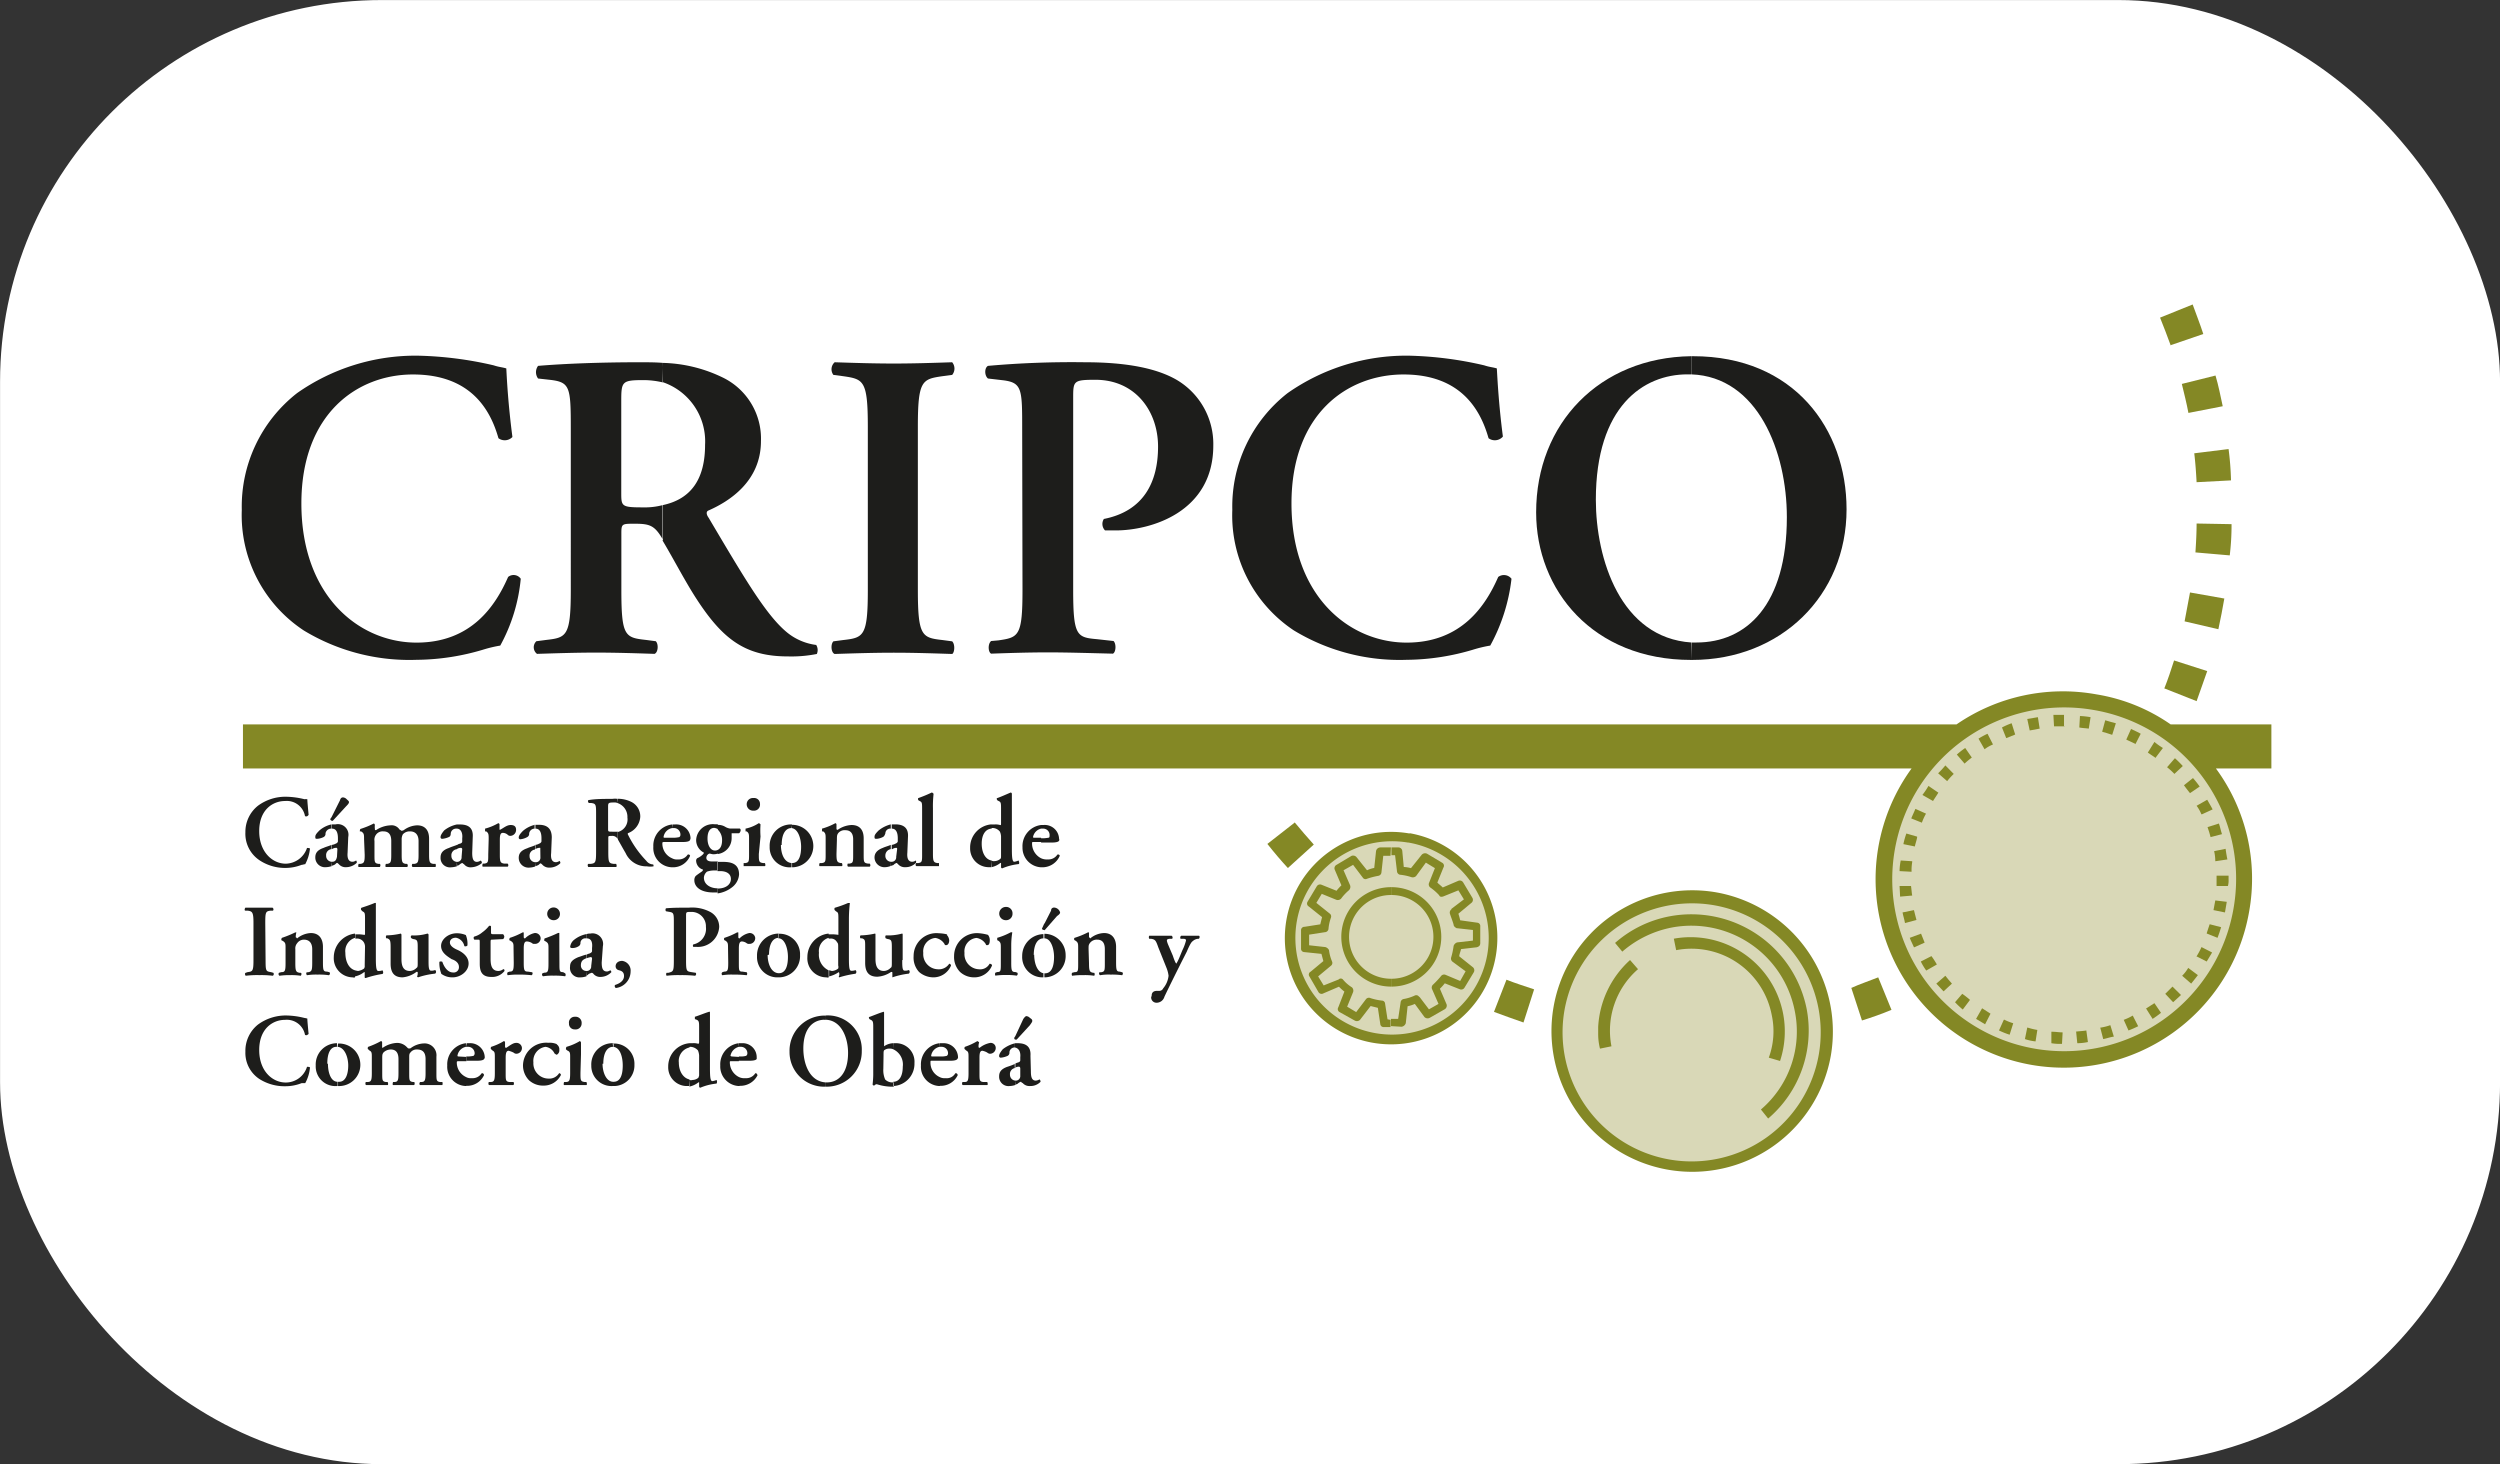 <svg xmlns="http://www.w3.org/2000/svg" viewBox="0 0 235.33 137.82"><rect x="0" y="0" width="235.33" height="137.82" fill="#333333" stroke="none"/><defs><style>.cls-1{fill:#fff;stroke:#fff;stroke-miterlimit:10;stroke-width:0.65px;}.cls-2{fill:#848825;}.cls-2,.cls-3,.cls-4{fill-rule:evenodd;}.cls-3{fill:#d9d8b7;}.cls-4{fill:#1d1d1b;}</style></defs><title>Recurso 4</title><g id="Capa_2" data-name="Capa 2"><g id="Capa_2-2" data-name="Capa 2"><rect class="cls-1" x="0.33" y="0.33" width="234.68" height="137.17" rx="35.61"/><path class="cls-2" d="M204.28,32.51l3.12-1.07c-.29-.91-.68-1.88-1-2.78l-3.07,1.24c.34.86.68,1.71,1,2.61"/><path class="cls-2" d="M206,38.87l3.23-.63c-.22-1-.39-1.92-.68-2.89l-3.17.79c.22.91.45,1.82.62,2.73"/><path class="cls-2" d="M206.77,45.39l3.24-.17a27.81,27.81,0,0,0-.23-2.95l-3.23.4c.11.91.17,1.81.22,2.72"/><path class="cls-2" d="M206.66,52l3.23.28a23.47,23.47,0,0,0,.17-2.94l-3.29-.06c0,.9-.05,1.81-.11,2.72"/><path class="cls-2" d="M205.64,58.49l3.18.74c.22-1,.39-1.93.56-2.89l-3.23-.57-.51,2.72"/><path class="cls-2" d="M203.71,64.79,206.77,66c.34-1,.68-1.87,1-2.83l-3.12-1c-.29.91-.57,1.76-.91,2.61"/><path class="cls-2" d="M174.27,93l1,3.06c.91-.28,1.87-.62,2.78-1l-1.25-3.06c-.85.34-1.7.62-2.55,1"/><path class="cls-2" d="M141.82,92.19l-1.19,3.06c.91.34,1.87.68,2.78,1l1-3.12c-.85-.29-1.76-.57-2.61-.91"/><path class="cls-2" d="M121.86,77.44l-2.56,2c.63.8,1.25,1.53,1.93,2.27l2.44-2.21c-.62-.68-1.19-1.36-1.81-2.1"/><path class="cls-2" d="M132.69,78.46A10,10,0,1,0,140.8,90a10,10,0,0,0-8.11-11.57"/><path class="cls-3" d="M132.52,79.31A9.1,9.1,0,1,0,140,89.86a9.11,9.11,0,0,0-7.43-10.55"/><path class="cls-2" d="M130.93,79.77h-1a.42.42,0,0,0-.4.34l-.17,1.59a3,3,0,0,0-.68.22l-1-1.25a.43.43,0,0,0-.45-.11l-1.42.85a.36.36,0,0,0-.17.45l.63,1.48a4.24,4.24,0,0,0-.46.51l-1.42-.57a.36.36,0,0,0-.45.17l-.85,1.42a.32.32,0,0,0,.11.46l1.25,1c-.06.23-.11.45-.17.68l-1.47.23a.32.32,0,0,0-.34.34v1.7a.31.31,0,0,0,.28.34l1.64.17.18.68-1.2,1a.3.3,0,0,0-.11.45l.85,1.47a.34.34,0,0,0,.46.12l1.47-.63a4.24,4.24,0,0,0,.51.46l-.57,1.47a.32.32,0,0,0,.12.46l1.41.79a.42.42,0,0,0,.51-.06l1-1.3.68.17.23,1.53a.31.31,0,0,0,.34.28h.62v-.68l-.28-.05-.23-1.48a.3.3,0,0,0-.28-.28,5.48,5.48,0,0,1-1.08-.23.35.35,0,0,0-.45.11l-.91,1.2-.85-.51.56-1.37a.43.43,0,0,0-.11-.45,3.48,3.48,0,0,1-.85-.74.27.27,0,0,0-.4,0l-1.41.56-.52-.85,1.2-1a.33.33,0,0,0,.11-.4,3.94,3.94,0,0,1-.29-1.08.58.58,0,0,0-.34-.28l-1.53-.17v-1l1.48-.23a.36.36,0,0,0,.34-.28,4.35,4.35,0,0,1,.23-1.08.33.33,0,0,0-.12-.4l-1.25-1,.51-.85,1.37.56a.43.43,0,0,0,.45-.11,4.62,4.62,0,0,1,.74-.79.45.45,0,0,0,.11-.46l-.62-1.42.9-.51.91,1.2a.3.3,0,0,0,.4.11,7.15,7.15,0,0,1,1.08-.28.36.36,0,0,0,.28-.34l.17-1.54h.68Zm8.17,7.09-1.65-.23a5.38,5.38,0,0,0-.17-.62l1.2-1a.37.37,0,0,0,.11-.51l-.85-1.42a.37.37,0,0,0-.46-.17l-1.47.63c-.17-.17-.34-.29-.51-.46l.57-1.41a.32.32,0,0,0-.12-.46l-1.42-.85a.43.43,0,0,0-.51.11l-1,1.25a3.21,3.21,0,0,0-.68-.11L132,80.11a.37.37,0,0,0-.34-.34h-.68v.73h.34L131.5,82a.36.36,0,0,0,.28.34,4.85,4.85,0,0,1,1.08.23.44.44,0,0,0,.45-.12l.91-1.25.85.52-.56,1.41a.37.37,0,0,0,.11.4,5,5,0,0,1,.85.74c.06.17.23.17.4.11l1.41-.57.52.85-1.2.91h.06a.39.39,0,0,0-.17.46c.11.34.23.62.34,1,0,.17.17.28.28.34l1.54.17v1l-1.48.17a.52.52,0,0,0-.34.34,6.94,6.94,0,0,1-.23,1.08.37.37,0,0,0,.12.39l1.24.91-.51.91-1.36-.57a.36.36,0,0,0-.45.12,8.92,8.92,0,0,1-.74.79.37.37,0,0,0-.11.4l.62,1.42-.9.51-.91-1.2v.06a.31.31,0,0,0-.4-.17,4.09,4.09,0,0,1-1.08.34.36.36,0,0,0-.28.34l-.23,1.53h-.68v.68l1,.06a.49.49,0,0,0,.4-.34l.17-1.59a3,3,0,0,0,.68-.22l.91,1.24a.42.42,0,0,0,.51.06L136,95a.4.4,0,0,0,.17-.46l-.63-1.47a4.24,4.24,0,0,0,.46-.51l1.41.56a.36.36,0,0,0,.46-.17l.85-1.41a.38.38,0,0,0-.11-.52l-1.25-1c0-.17.11-.4.17-.68l1.47-.17c.23-.06.34-.17.34-.4V87.2A.31.31,0,0,0,139.1,86.86Z"/><path class="cls-2" d="M130.93,92.13a3.94,3.94,0,0,1,0-7.88H131v-.74h-.06a4.68,4.68,0,0,0,0,9.36H131v-.74Zm.06-7.88a3.94,3.94,0,0,1,0,7.88v.74a4.68,4.68,0,0,0,0-9.36Z"/><path class="cls-2" d="M161.56,84a13.25,13.25,0,1,0,10.78,15.37A13.32,13.32,0,0,0,161.56,84"/><path class="cls-3" d="M161.34,85.21a12.19,12.19,0,0,0-14.07,9.87,12.15,12.15,0,1,0,14.07-9.87"/><path class="cls-2" d="M166.5,99.56a7.21,7.21,0,0,0,.28-4,7.69,7.69,0,0,0-9-6.12l-.22-1.08a8.87,8.87,0,0,1,10,11.51Zm-12.31-8.33a7.67,7.67,0,0,0-2.5,7.26l-1.08.22a5.6,5.6,0,0,1-.17-1.3v-.74a9.15,9.15,0,0,1,3-6.3Z"/><path class="cls-2" d="M152.71,89.58a10,10,0,0,1,4.66-2.27,9.92,9.92,0,0,1,11.57,7.83,9.66,9.66,0,0,1-3.18,9.3l.68.85A10.88,10.88,0,0,0,170.07,95a11.07,11.07,0,0,0-12.93-8.74,10.82,10.82,0,0,0-5.11,2.5Z"/><path class="cls-4" d="M29,76.76a.22.22,0,0,1-.29.06,1.74,1.74,0,0,0-1.87-1.42c-1.19,0-2.44.85-2.44,2.83s1.25,3.07,2.5,3.07a2.16,2.16,0,0,0,2-1.48c.06,0,.23,0,.28.06a4,4,0,0,1-.45,1.47c-.12,0-.23.06-.34.06a4.15,4.15,0,0,1-1.53.29A4.33,4.33,0,0,1,24.46,81a3,3,0,0,1-1.36-2.66,3.13,3.13,0,0,1,1.19-2.5A4.35,4.35,0,0,1,27,75a7.46,7.46,0,0,1,1.65.23,2.5,2.5,0,0,1,.28,0c0,.23.06.8.12,1.48"/><path class="cls-4" d="M31.21,77.61V78h-.06a.54.54,0,0,0-.51.45.34.34,0,0,1-.17.34,1.58,1.58,0,0,1-.62.17c-.12,0-.17,0-.17-.17s.05-.28.39-.62a2.6,2.6,0,0,1,1.14-.57m0-.68v.34c-.06-.06-.12-.06-.12-.17Zm0,4.2a.55.55,0,0,1-.51-.57.56.56,0,0,1,.51-.62v-.4c-.23.11-.51.17-.74.28-.68.23-.79.57-.79.91a.91.91,0,0,0,1,.91,1.86,1.86,0,0,0,.57-.11Zm0-3.86v-.34L32,75.34c.06-.22.17-.28.29-.28a.52.52,0,0,1,.34.17c.11.11.22.17.22.28s-.11.23-.28.4l-1.25,1.36Zm.51,3.4c-.06.23-.12.46-.46.46h-.05v.4c.11-.06.17-.06.28-.12s.17-.17.23-.17.11.06.17.11a.82.82,0,0,0,.68.29,1.46,1.46,0,0,0,1-.4c.06-.11-.05-.23-.05-.23s-.17.12-.34.12c-.34,0-.51-.28-.46-.85l.06-1.48a1,1,0,0,0-1.19-1.19h-.34V78c.45,0,.56.45.56.91v.28c0,.06-.05.17-.22.23a1,1,0,0,1-.34.11v.4a.72.72,0,0,1,.45-.12.21.21,0,0,1,.06.12Z"/><path class="cls-4" d="M34.27,79c0-.45,0-.57-.28-.74l-.12,0s0-.17.06-.23a7.78,7.78,0,0,0,1.25-.51c.06,0,.06.06.11.11a1.44,1.44,0,0,0,0,.4c0,.11,0,.11.11.11a2.65,2.65,0,0,1,1.36-.45.88.88,0,0,1,.85.4.62.62,0,0,1,.17.11.42.42,0,0,0,.23-.06,2.25,2.25,0,0,1,1.25-.45c.79,0,1.13.51,1.13,1.25v1.53c0,.68.06.79.4.85H41a.44.44,0,0,1,0,.29H38.87c-.12,0-.12-.18-.06-.29H39c.34-.06.4-.17.4-.85v-1.3c0-.51-.23-.91-.8-.91a.85.85,0,0,0-.68.28,1,1,0,0,0-.11.51v1.42c0,.68.05.79.39.85h.12c.11.11.06.29,0,.29h-2c-.05,0-.05-.18,0-.29h.12c.34-.06.39-.17.39-.85v-1.3c0-.51-.17-.91-.73-.91a.77.77,0,0,0-.68.28.8.8,0,0,0-.17.63v1.3c0,.68,0,.79.39.85h.12c.11.11,0,.29,0,.29h-2c-.05,0-.05-.18,0-.29h.17c.34-.06.4-.17.4-.85Z"/><path class="cls-4" d="M43,77.61V78h-.06a.5.5,0,0,0-.51.45c0,.17-.05.29-.17.34a2,2,0,0,1-.62.17.15.15,0,0,1-.17-.17c0-.11.06-.28.34-.62A2.87,2.87,0,0,1,43,77.61m0,3.52a.55.55,0,0,1-.51-.57.57.57,0,0,1,.51-.62v-.4c-.28.11-.51.17-.74.28-.68.23-.79.57-.79.91a.88.88,0,0,0,1,.91,1.86,1.86,0,0,0,.57-.11Zm.45-.46a.42.42,0,0,1-.45.46v.4c.06-.06.17-.06.23-.12s.22-.17.28-.17.06.06.17.11a.76.76,0,0,0,.68.29,1.63,1.63,0,0,0,1-.4c0-.11-.06-.23-.12-.23a.69.69,0,0,1-.34.12c-.34,0-.45-.28-.45-.85l.05-1.48c.06-.85-.39-1.19-1.19-1.19H43V78c.4,0,.57.45.51.91v.28c0,.06,0,.17-.23.23s-.17.11-.28.11v.4a.67.67,0,0,1,.4-.12.13.13,0,0,1,.11.12Z"/><path class="cls-4" d="M46,79c0-.45,0-.57-.23-.74l-.11,0V78a5,5,0,0,0,1.24-.51.13.13,0,0,1,.12.11V78c0,.11,0,.11.05.11.34-.17.63-.45,1-.45s.51.17.51.45a.56.56,0,0,1-.51.57c-.12,0-.17,0-.29-.11a.7.7,0,0,0-.45-.17c-.23,0-.28.23-.28.68v1.36c0,.68.05.79.39.85h.34c.12.11.06.29,0,.29H45.45c-.06,0-.06-.18,0-.29h.17c.34-.06.34-.17.34-.85Z"/><path class="cls-4" d="M50.32,77.61V78h0a.53.53,0,0,0-.51.45.34.34,0,0,1-.17.34A1.64,1.64,0,0,1,49,79a.15.15,0,0,1-.17-.17c0-.11.06-.28.4-.62a2.61,2.61,0,0,1,1.13-.57m0,3.52a.55.55,0,0,1-.51-.57.57.57,0,0,1,.51-.62v-.4c-.22.11-.51.17-.73.28-.68.23-.8.57-.8.91a.92.92,0,0,0,1,.91,1.86,1.86,0,0,0,.56-.11Zm.51-.46a.42.42,0,0,1-.45.46h-.06v.4c.12-.06.17-.06.29-.12s.17-.17.22-.17.12.06.17.11a.85.85,0,0,0,.69.29,1.46,1.46,0,0,0,1-.4c.06-.11-.06-.23-.06-.23s-.17.12-.34.12c-.34,0-.51-.28-.45-.85l.06-1.48c0-.85-.46-1.19-1.2-1.19h-.34V78c.46,0,.57.45.57.91v.28c0,.06-.06.17-.23.23a.85.85,0,0,1-.34.11v.4a.74.74,0,0,1,.46-.12s0,.06,0,.12Z"/><path class="cls-4" d="M57.24,76c0-.4,0-.46.52-.46a.76.76,0,0,1,.39.06v-.4a1.77,1.77,0,0,0-.51,0c-.79,0-1.59,0-2.21.11-.11,0-.11.17,0,.28h.23c.45.06.45.17.45,1.08v3.52c0,1-.06,1.07-.51,1.13h-.23c-.11.11,0,.29,0,.29H58c.06,0,.06-.18,0-.29h-.22c-.46-.06-.52-.11-.52-1.13V78.92c0-.23,0-.23.29-.23a.57.57,0,0,1,.62.34v-.74H57.7c-.46,0-.46,0-.46-.28Zm.91-.4a1.37,1.37,0,0,1,.91,1.36,1.22,1.22,0,0,1-.91,1.36V79c.23.4.51.91.74,1.3a2.13,2.13,0,0,0,2,1.25,1.86,1.86,0,0,0,.63,0c0-.06,0-.18-.06-.18a.82.82,0,0,1-.62-.34,9.72,9.72,0,0,1-1.71-2.43c-.05-.06-.05-.18,0-.18a1.76,1.76,0,0,0,1.14-1.53,1.52,1.52,0,0,0-.85-1.41,2.85,2.85,0,0,0-1.31-.29Z"/><path class="cls-4" d="M62.58,78.86c-.12,0-.12-.06-.12-.06a1,1,0,0,1,.8-.85v-.34a2,2,0,0,0-1.76,2.1,1.81,1.81,0,0,0,1.76,1.93v-.85a1.5,1.5,0,0,1-.91-1.42c0-.11.06-.11.23-.11h.68v-.4Zm.68,2.78v-.85a.94.94,0,0,0,.56.11,1,1,0,0,0,.91-.45.16.16,0,0,1,.23.11,1.73,1.73,0,0,1-1.65,1.08Zm0-3.69h.11a.61.61,0,0,1,.68.63.26.26,0,0,1-.11.22,3,3,0,0,1-.46.06h-.22v.4h1c.4,0,.63-.06.68-.17S65,79,65,78.86a1.35,1.35,0,0,0-1.48-1.25h-.22Z"/><path class="cls-4" d="M67.57,83.62c-.74,0-1.31-.39-1.31-1a.79.79,0,0,1,.29-.57,2,2,0,0,1,.68-.11h.34v-.85H67c-.4,0-.51-.17-.51-.34a.43.43,0,0,1,.28-.4c.12,0,.23.06.34.06a1.22,1.22,0,0,0,.46-.06V80a.51.51,0,0,1-.29.06c-.34,0-.68-.4-.68-1.13s.29-1,.63-1a1,1,0,0,1,.34.11v-.45h-.29a1.57,1.57,0,0,0-1.75,1.48,1.32,1.32,0,0,0,.73,1.19v0c0,.17-.45.46-.62.52a.3.3,0,0,0-.11.28.9.9,0,0,0,.62.79c.06,0,0,.12-.06.17s-.51.34-.62.46a.61.61,0,0,0-.11.39c0,.51.45,1.14,1.81,1.14h.4Zm0-3.23V80c.23-.11.4-.39.4-.9a1.32,1.32,0,0,0-.4-1v-.45a1.24,1.24,0,0,1,.68.17,1.22,1.22,0,0,0,.45.17h.91c.06,0,.11.06.11.17s-.11.28-.17.28h-.68v.46A1.5,1.5,0,0,1,67.57,80.39ZM67.8,82c.56,0,1,.23,1,.74s-.46.9-1.25.9v.46A2.87,2.87,0,0,0,69,83.45a1.66,1.66,0,0,0,.57-1.13c0-1.08-.85-1.19-1.53-1.19h-.51V82Z"/><path class="cls-4" d="M70.29,75.68a.58.58,0,0,1,.63-.56.55.55,0,0,1,.62.56.57.57,0,0,1-.62.63.6.6,0,0,1-.63-.63m1.14,4.71c0,.68,0,.79.39.85H72c.06.11.06.29,0,.29h-2s0-.18,0-.29h.18c.33-.06.33-.17.33-.85V79c0-.45,0-.57-.22-.74l-.11,0V78a3.58,3.58,0,0,0,1.24-.51c.06,0,.12.06.17.11a7.9,7.9,0,0,0,0,1.14Z"/><path class="cls-4" d="M73.58,79.54c0-1.08.4-1.59.91-1.59h.06v-.34a2,2,0,0,0-2.1,2.1,1.87,1.87,0,0,0,2,1.93h.06v-.4c-.68-.06-1-.85-1-1.7m1-1.59c.62.06.9,1,.9,1.76s-.17,1.53-.85,1.53h0v.4a2,2,0,1,0,0-4Z"/><path class="cls-4" d="M78.74,80.39c0,.68.06.79.4.85h.11c.06.11.06.29,0,.29H77.16c-.06,0-.06-.18,0-.29h.22c.34-.06.34-.17.34-.85V79c0-.45,0-.57-.23-.74l-.11,0V78a6,6,0,0,0,1.25-.51.12.12,0,0,1,.11.11V78c0,.11.06.11.12.11a2.44,2.44,0,0,1,1.3-.45c.8,0,1.14.51,1.14,1.25v1.53c0,.68,0,.79.39.85h.17c.12.11.06.29,0,.29h-2c-.11,0-.11-.18-.06-.29h.18c.33-.06.33-.17.33-.85V79c0-.45-.17-.85-.73-.85a.77.77,0,0,0-.68.28c-.12.17-.12.29-.12.63Z"/><path class="cls-4" d="M83.85,77.61V78a.46.46,0,0,0-.51.45c-.06.17-.12.29-.23.34a1.59,1.59,0,0,1-.57.17c-.17,0-.22,0-.22-.17s.05-.28.39-.62a3,3,0,0,1,1.14-.57m0,3.52a.55.55,0,0,1-.51-.57.61.61,0,0,1,.51-.62v-.4c-.23.11-.51.17-.74.28-.62.23-.79.57-.79.91a.93.93,0,0,0,1,.91,1.48,1.48,0,0,0,.51-.11Zm.51-.46a.42.42,0,0,1-.45.46h-.06v.4c.11-.06.23-.06.28-.12a.56.56,0,0,1,.29-.17,1,1,0,0,0,.11.11.82.82,0,0,0,.68.29,1.35,1.35,0,0,0,1-.4c.06-.11,0-.23,0-.23s-.17.12-.34.12c-.34,0-.51-.28-.46-.85l.06-1.48c.06-.85-.4-1.19-1.19-1.19h-.34V78c.45,0,.57.45.57.91v.28c0,.06-.06.17-.23.23a.9.9,0,0,1-.34.11v.4h.06a.66.66,0,0,1,.39-.12c.06,0,.06.06.06.12Z"/><path class="cls-4" d="M86.8,76.25c0-.68,0-.74-.23-.85l-.11-.06c-.06-.06-.06-.22,0-.22a13.24,13.24,0,0,0,1.25-.52c.05,0,.11.06.17.12a10.32,10.32,0,0,0-.06,1.36v4.31c0,.68.06.79.4.85h.17c0,.11,0,.29,0,.29h-2.1c-.12,0-.12-.18-.06-.29h.23c.34-.06.34-.17.34-.85Z"/><path class="cls-4" d="M93.32,81c-.56-.11-.91-.73-.91-1.58s.35-1.37.91-1.42v-.4a2.18,2.18,0,0,0-2,2.21,1.76,1.76,0,0,0,1.82,1.82h.22Zm.91-.45c0,.17,0,.23-.06.29a.87.87,0,0,1-.56.22.42.42,0,0,1-.29-.06v.63a2,2,0,0,0,.85-.4h.06v.4a.12.12,0,0,0,.11.11,5.58,5.58,0,0,1,1.53-.4c.12,0,.06-.28,0-.34a1.38,1.38,0,0,1-.39.12c-.17,0-.23-.28-.23-1.19V74.72a.13.13,0,0,0-.11-.12c-.4.17-.91.4-1.25.52-.11,0-.06.16,0,.22l.11.06c.23.11.23.17.23.85V77.5c0,.11,0,.17-.06.17a1.47,1.47,0,0,0-.56-.06h-.29V78c.06-.06.06-.06.11-.06a.89.89,0,0,1,.69.34,1.2,1.2,0,0,1,.11.46Z"/><path class="cls-4" d="M97.35,78.86c-.11,0-.11-.06-.11-.06A1,1,0,0,1,98,78v-.34a2,2,0,0,0-1.75,2.1A1.84,1.84,0,0,0,98,81.64v-.85a1.55,1.55,0,0,1-.85-1.42c0-.11,0-.11.23-.11H98v-.4ZM98,81.64v-.85a1.28,1.28,0,0,0,.63.11,1,1,0,0,0,.9-.45.16.16,0,0,1,.23.11,1.78,1.78,0,0,1-1.64,1.08ZM98,78h.17a.6.6,0,0,1,.63.63c0,.11,0,.17-.06.22a4.16,4.16,0,0,1-.51.06H98v.4h1c.4,0,.63-.06.69-.17s0-.12,0-.23a1.35,1.35,0,0,0-1.47-1.25H98Z"/><path class="cls-4" d="M25,90.43c0,1,.05,1,.51,1.08l.22.06a.19.19,0,0,1-.05.28,8.72,8.72,0,0,0-1.25-.06,9,9,0,0,0-1.3.06c-.06-.06-.12-.23,0-.28l.17-.06c.45-.06.56-.06.56-1.08V86.86c0-1-.11-1.08-.56-1.14H23.1c-.12,0-.06-.22,0-.28h2.55a.19.19,0,0,1,.05.28h-.22c-.46.06-.51.12-.51,1.14Z"/><path class="cls-4" d="M27.8,90.66c0,.74.06.85.4.91h.11c.12.05.06.22,0,.28a5.82,5.82,0,0,0-1-.06,6.54,6.54,0,0,0-1,.06.19.19,0,0,1-.05-.28l.22-.06c.34,0,.4-.11.4-.85V89.24c0-.4,0-.51-.28-.68l-.12-.06s0-.17.06-.22a10.18,10.18,0,0,0,1.25-.51c.05,0,.05,0,.11,0a1.54,1.54,0,0,0-.06.46s.06,0,.12.11a2.19,2.19,0,0,1,1.3-.51c.8,0,1.14.57,1.14,1.3v1.48c0,.74.05.85.39.85l.23.06a.19.19,0,0,1-.06.28,6.4,6.4,0,0,0-1.07-.06,5.54,5.54,0,0,0-1,.06c-.05-.06-.11-.23,0-.28H29c.34-.06.39-.17.39-.91V89.35c0-.51-.22-.9-.79-.9a.78.78,0,0,0-.63.34.75.75,0,0,0-.17.56Z"/><path class="cls-4" d="M33.42,91.34c-.57-.17-.91-.8-.91-1.65a1.3,1.3,0,0,1,.91-1.41v-.4a2.26,2.26,0,0,0-2,2.21A1.8,1.8,0,0,0,33.19,92a.39.39,0,0,0,.23,0Zm.91-.46a.42.42,0,0,1-.06.29,1.26,1.26,0,0,1-.57.23,2.57,2.57,0,0,1-.28-.06v.57a2,2,0,0,0,.85-.4h.06V92c0,.06.05.06.11.06A9.52,9.52,0,0,1,36,91.68c.12-.06.06-.28,0-.34a1,1,0,0,1-.39.06c-.17,0-.23-.29-.23-1.14V85a.22.22,0,0,0-.11,0c-.4.17-.91.34-1.25.45a.17.17,0,0,0,0,.23l.11.11c.23.12.23.17.23.8v1.3c0,.06,0,.11-.06.11s-.28-.05-.57-.05h-.28v.4h.11a.74.74,0,0,1,.68.34.81.81,0,0,1,.12.45Z"/><path class="cls-4" d="M40.34,90.37c0,.57,0,1,.23,1a.89.89,0,0,0,.39-.06.21.21,0,0,1,0,.34,7.27,7.27,0,0,0-1.58.34c-.06,0-.06,0-.12-.06a.89.89,0,0,0,.06-.39c0-.06-.06-.06-.11-.06A2.57,2.57,0,0,1,37.9,92c-.85,0-1.13-.51-1.13-1.3V89.18c0-.68-.06-.73-.29-.85h-.11a.24.24,0,0,1,0-.28,6.62,6.62,0,0,0,1.36-.17.17.17,0,0,1,.06.11v2.27c0,.57.11,1.14.79,1.14a.93.93,0,0,0,.63-.29c.11-.06.11-.17.11-.51V89.13c0-.63-.06-.68-.45-.74l-.12-.06a.16.16,0,0,1,0-.28,4.38,4.38,0,0,0,1.48-.17.12.12,0,0,1,.11.11v2.38Z"/><path class="cls-4" d="M41.53,91.62a2.73,2.73,0,0,1-.17-1.08.28.28,0,0,1,.28,0c.17.51.52,1,1,1a.49.49,0,0,0,.56-.52c0-.39-.34-.62-.68-.73-.45-.29-1-.63-1-1.25s.68-1.19,1.48-1.19a2.16,2.16,0,0,1,.85.17A2.14,2.14,0,0,1,44,89a.25.25,0,0,1-.29.06,1,1,0,0,0-.79-.79c-.34,0-.57.17-.57.45s.29.51.68.68,1.08.57,1.08,1.3S43.35,92,42.61,92a1.72,1.72,0,0,1-1.08-.34"/><path class="cls-4" d="M46.35,88.45c-.17,0-.17,0-.17.34v1.47c0,.62.12,1.14.74,1.14a.77.77,0,0,0,.45-.17c.06,0,.12,0,.12.17a1.47,1.47,0,0,1-1.25.56c-.91,0-1.08-.56-1.08-1.25V88.79c0-.34,0-.34-.17-.34h-.34c-.06-.06-.11-.23,0-.29a1.89,1.89,0,0,0,.74-.39A3.06,3.06,0,0,0,46,87.2a.13.13,0,0,1,.22,0v.57c0,.11,0,.17.23.17h.91s.11.12.11.23a.34.34,0,0,1-.11.23Z"/><path class="cls-4" d="M48.34,89.24c0-.4,0-.51-.28-.68l-.12-.06s0-.17.06-.22a6.64,6.64,0,0,0,1.19-.51c.06,0,.11,0,.11,0v.46a.13.13,0,0,0,.12.11,1.81,1.81,0,0,1,.9-.51.52.52,0,0,1,.57.45.53.53,0,0,1-.57.57c-.11,0-.17,0-.22-.06a1,1,0,0,0-.51-.17c-.23,0-.29.23-.29.68v1.31c0,.74.06.85.4.85l.4.06a.2.2,0,0,1-.06.28,10.48,10.48,0,0,0-1.25-.06,6.54,6.54,0,0,0-1,.06.24.24,0,0,1,0-.28l.17-.06c.34,0,.4-.11.4-.85Z"/><path class="cls-4" d="M52.65,89V87.82s-.06,0-.11,0a11.79,11.79,0,0,1-1.25.51c-.06,0-.06.17-.06.22l.12.06c.28.17.28.28.28.68v1.42c0,.74-.06.85-.4.85l-.17.06a.19.19,0,0,0,.06.28,5.49,5.49,0,0,1,1-.06,6.52,6.52,0,0,1,1.08.06.24.24,0,0,0,0-.28L53,91.51c-.34,0-.34-.11-.34-.85Zm-.51-2.38a.58.58,0,0,0,.57-.62.6.6,0,1,0-.57.62Z"/><path class="cls-4" d="M55.2,87.93v.4h-.05a.45.45,0,0,0-.51.4.35.35,0,0,1-.17.34,1.07,1.07,0,0,1-.63.17c-.11,0-.17-.06-.17-.11A1,1,0,0,1,54,88.5a2.7,2.7,0,0,1,1.19-.57m0,3.47a.51.51,0,0,1-.51-.52c0-.45.23-.56.51-.68v-.34c-.28.06-.51.17-.73.23-.69.28-.8.57-.8.91a.89.89,0,0,0,1,1,1.59,1.59,0,0,0,.56-.11Zm.46-.46a.42.42,0,0,1-.46.46v.45a.76.76,0,0,0,.23-.17,2.24,2.24,0,0,1,.28-.11.25.25,0,0,1,.17.11.82.82,0,0,0,.68.28,1.41,1.41,0,0,0,1-.45c0-.06-.06-.17-.11-.17a.78.78,0,0,1-.29.11c-.4,0-.51-.28-.51-.85l.11-1.53a1,1,0,0,0-1.19-1.19.83.83,0,0,0-.34.05v.4c.46,0,.57.4.51.91v.23c0,.11,0,.17-.22.28a1.22,1.22,0,0,0-.29.11v.34a2.88,2.88,0,0,1,.4-.11c.06,0,.11.06.11.17Z"/><path class="cls-4" d="M58,93c-.11,0-.17-.17-.11-.28.34-.11.85-.34.85-.85s-.45-.51-.57-.57a.37.37,0,0,1-.22-.34c0-.28.22-.51.62-.51a.92.92,0,0,1,.79,1A1.58,1.58,0,0,1,58,93"/><path class="cls-4" d="M63.43,86.91c0-.9,0-1-.4-1.07l-.34-.06a.24.24,0,0,1,0-.28c.68-.06,1.25-.06,2.16-.06a3.64,3.64,0,0,1,2,.4,1.59,1.59,0,0,1,.85,1.41,2,2,0,0,1-2.15,1.88h-.29a.2.2,0,0,1,0-.23,1.5,1.5,0,0,0,1.19-1.65,1.35,1.35,0,0,0-1.36-1.41c-.51,0-.51,0-.51.39v4.2c0,1,.06,1,.51,1.08l.4.06a.19.19,0,0,1-.06.28A12,12,0,0,0,64,91.79a8.65,8.65,0,0,0-1.25.06.24.24,0,0,1,0-.28h.17c.45-.12.51-.12.51-1.14Z"/><path class="cls-4" d="M68.53,89.24c0-.4,0-.51-.22-.68l-.12-.06a.18.18,0,0,1,0-.22,6.64,6.64,0,0,0,1.19-.51c.06,0,.12,0,.12,0v.46a.12.12,0,0,0,.11.11,1.79,1.79,0,0,1,.91-.51.52.52,0,0,1,.57.45.54.54,0,0,1-.57.57.33.33,0,0,1-.23-.06.83.83,0,0,0-.45-.17c-.23,0-.29.23-.29.68v1.31c0,.74,0,.85.34.85l.4.06a.24.24,0,0,1,0,.28,11.25,11.25,0,0,0-1.3-.06,5.54,5.54,0,0,0-1,.06.19.19,0,0,1,0-.28l.17-.06c.34,0,.39-.11.39-.85Z"/><path class="cls-4" d="M72.39,89.86c0-1.07.4-1.58.91-1.58h0v-.4A2.05,2.05,0,0,0,71.26,90a1.91,1.91,0,0,0,2,2h0v-.39c-.68-.06-1-.91-1-1.71m1-1.58c.63,0,.91,1,.91,1.75s-.17,1.54-.85,1.54h-.06V92a2,2,0,0,0,2.05-2.1,1.92,1.92,0,0,0-2.05-2Z"/><path class="cls-4" d="M78,91.34a1.63,1.63,0,0,1-.91-1.65A1.3,1.3,0,0,1,78,88.28v-.4a2.22,2.22,0,0,0-2,2.21A1.79,1.79,0,0,0,77.78,92a.39.39,0,0,0,.23,0Zm.9-.46a.49.49,0,0,1,0,.29,1.05,1.05,0,0,1-.57.23c-.11,0-.17-.06-.28-.06v.57a2.61,2.61,0,0,0,.9-.4c.06.06.06.11.06.28l-.06.17C79,92,79,92,79,92a9.52,9.52,0,0,1,1.53-.34.22.22,0,0,0,0-.34,1,1,0,0,1-.4.06c-.17,0-.22-.29-.22-1.14V86.4A13.57,13.57,0,0,1,80,85s-.11,0-.17,0a10.43,10.43,0,0,1-1.25.45.2.2,0,0,0,0,.23l.12.11c.22.12.22.17.22.8v1.3c0,.06,0,.11,0,.11s-.29-.05-.57-.05H78v.4h.17a.64.64,0,0,1,.62.34c.11.11.11.22.11.45Z"/><path class="cls-4" d="M84.93,90.37c0,.57,0,1,.22,1a.81.81,0,0,0,.4-.06.22.22,0,0,1,0,.34A7.49,7.49,0,0,0,84,92s0,0,0-.06v-.39c0-.06-.06-.06-.12-.06a2.54,2.54,0,0,1-1.3.45c-.85,0-1.14-.51-1.14-1.3V89.18c0-.68,0-.73-.28-.85H81a.24.24,0,0,1,0-.28,6.72,6.72,0,0,0,1.36-.17c.05,0,.05.05.05.11v2.27c0,.57.12,1.14.8,1.14a.92.92,0,0,0,.62-.29c.12-.06.12-.17.12-.51V89.13c0-.63-.06-.68-.4-.74l-.17-.06a.24.24,0,0,1,0-.28,5,5,0,0,0,1.53-.17c.06,0,.06.05.06.11v2.38Z"/><path class="cls-4" d="M89.12,88a.83.83,0,0,1,.23.51c0,.34-.17.46-.28.46s-.12,0-.17-.12a1.23,1.23,0,0,0-.85-.56,1.26,1.26,0,0,0-1.14,1.41,1.42,1.42,0,0,0,1.36,1.54,1.16,1.16,0,0,0,1.08-.52.18.18,0,0,1,.17.17A1.79,1.79,0,0,1,87.82,92a2.07,2.07,0,0,1-1.31-.51A2,2,0,0,1,86,90a2.15,2.15,0,0,1,2.38-2.15,3.58,3.58,0,0,1,.79.11"/><path class="cls-4" d="M93,88a.77.77,0,0,1,.17.51c0,.34-.11.46-.23.46s-.11,0-.16-.12a1.24,1.24,0,0,0-.86-.56,1.26,1.26,0,0,0-1.13,1.41,1.42,1.42,0,0,0,1.36,1.54,1,1,0,0,0,1-.52c.12,0,.23.06.23.17A1.79,1.79,0,0,1,91.68,92a1.94,1.94,0,0,1-1.31-.51A2,2,0,0,1,89.81,90a2.15,2.15,0,0,1,2.38-2.15A4.14,4.14,0,0,1,93,88"/><path class="cls-4" d="M94.06,86a.63.63,0,0,1,.62-.63.6.6,0,0,1,.63.63.6.6,0,0,1-.63.62.62.62,0,0,1-.62-.62m1.13,4.65c0,.74.06.85.4.85l.17.06a.19.19,0,0,1-.06.28,5.82,5.82,0,0,0-1-.06,6.17,6.17,0,0,0-1,.06.28.28,0,0,1,0-.28l.17-.06c.34,0,.34-.11.34-.85V89.24c0-.4,0-.51-.22-.68l-.12-.06v-.22a6.18,6.18,0,0,0,1.25-.51.23.23,0,0,1,.17,0A7.58,7.58,0,0,0,95.19,89Z"/><path class="cls-4" d="M98.31,86.91v.63h0c-.12,0-.17,0-.23-.12Zm-1,3c0-1.07.4-1.58.91-1.58h0v-.4A2.05,2.05,0,0,0,96.22,90a1.91,1.91,0,0,0,2,2h0v-.39C97.63,91.51,97.35,90.66,97.35,89.86Zm1-2.32v-.63l.63-1.24c0-.23.17-.29.28-.29a.62.62,0,0,1,.57.46c0,.11-.11.22-.29.34Zm0,.74c.63,0,.91,1,.91,1.75s-.17,1.54-.85,1.54h-.06V92a2,2,0,0,0,2-2.1,2,2,0,0,0-2-2Z"/><path class="cls-4" d="M102.51,90.66c0,.74.06.85.4.91H103a.24.24,0,0,1,0,.28,5.82,5.82,0,0,0-1-.06,7.28,7.28,0,0,0-1.08.06.28.28,0,0,1,0-.28l.23-.06c.34,0,.34-.11.34-.85V89.24c0-.4,0-.51-.23-.68l-.11-.06a.16.16,0,0,1,0-.22,7.37,7.37,0,0,0,1.25-.51s.11,0,.11,0v.46s.06,0,.11.11a2.12,2.12,0,0,1,1.31-.51c.79,0,1.13.57,1.13,1.3v1.48c0,.74.06.85.34.85l.23.06c.12.05.06.22,0,.28a6.83,6.83,0,0,0-1.08-.06,4.85,4.85,0,0,0-1,.06.2.2,0,0,1-.06-.28h.17c.34-.06.34-.17.34-.91V89.35c0-.51-.17-.9-.73-.9a.81.81,0,0,0-.69.34c-.11.17-.11.22-.11.56Z"/><path class="cls-4" d="M108.41,93.72c0-.34.23-.45.51-.45h.17a.39.39,0,0,0,.4-.23,2.21,2.21,0,0,0,.51-1.19,3,3,0,0,0-.17-.68l-.8-2c-.22-.63-.28-.74-.68-.8l-.17,0a.3.3,0,0,1,0-.29h2.1a.2.2,0,0,1,.06.29l-.28,0c-.23.06-.29.06-.12.51l.46,1.08c.17.51.28.74.34.74a4.76,4.76,0,0,0,.28-.57l.28-.68a4.63,4.63,0,0,0,.34-.91c0-.11,0-.11-.17-.17l-.34,0a.22.22,0,0,1,.06-.29h1.65c.11,0,.11.23,0,.29a.79.79,0,0,0-.56.22c-.12.06-.29.34-.57,1l-.51,1c-.34.68-1.19,2.38-1.59,3.23a.77.77,0,0,1-.74.57.5.5,0,0,1-.51-.51"/><path class="cls-4" d="M29,97.35a.2.2,0,0,1-.29.06A1.74,1.74,0,0,0,26.84,96c-1.19,0-2.44.85-2.44,2.84s1.25,3.06,2.5,3.06a2.09,2.09,0,0,0,2-1.48c.06,0,.23,0,.28.06a3.72,3.72,0,0,1-.45,1.48c-.12,0-.23,0-.34,0a4.15,4.15,0,0,1-1.53.29,4.41,4.41,0,0,1-2.44-.68A2.94,2.94,0,0,1,23.1,99a3.16,3.16,0,0,1,1.19-2.56A4.42,4.42,0,0,1,27,95.59a7.46,7.46,0,0,1,1.65.23,2.13,2.13,0,0,1,.28.06c0,.22.06.79.12,1.47"/><path class="cls-4" d="M30.81,100.13c0-1.08.34-1.59.85-1.59h.06V98.2a2,2,0,0,0-2,2.1,1.85,1.85,0,0,0,2,1.93h.06v-.4c-.63,0-.91-.85-.91-1.7m.91-1.59c.68.06,1,1,1,1.76s-.22,1.53-.85,1.53h-.11v.4a2,2,0,0,0,2.1-2,2,2,0,0,0-2.05-2h-.05Z"/><path class="cls-4" d="M35,99.56c0-.45,0-.56-.23-.68l-.11-.11c-.06,0-.06-.17,0-.23A7.78,7.78,0,0,0,35.86,98a.12.12,0,0,1,.11.12v.39c0,.12,0,.12.06.12a2.57,2.57,0,0,1,1.36-.46,1.26,1.26,0,0,1,.91.4l.11.11a.49.49,0,0,0,.23,0,2.19,2.19,0,0,1,1.25-.46,1.12,1.12,0,0,1,1.19,1.25V101c0,.68,0,.8.34.85h.22a.44.44,0,0,1,0,.29H39.55c-.06,0-.12-.17,0-.29h.11c.34,0,.4-.17.4-.85v-1.3c0-.51-.17-.91-.8-.91a.72.72,0,0,0-.62.28c-.12.12-.12.23-.12.51V101c0,.68,0,.8.35.85H39c.05.12.05.29-.06.29H37c-.05,0-.05-.17,0-.29h.12c.34,0,.39-.17.39-.85v-1.3c0-.51-.17-.91-.73-.91a1,1,0,0,0-.68.28c-.12.17-.12.23-.12.63V101c0,.68,0,.8.34.85h.17c.06.12.06.29,0,.29h-2c-.11,0-.11-.17-.06-.29h.17c.34,0,.4-.17.4-.85Z"/><path class="cls-4" d="M43.18,99.45c-.12,0-.12-.06-.12-.06a1,1,0,0,1,.8-.85V98.2a2,2,0,0,0-1.76,2.1,1.81,1.81,0,0,0,1.76,1.93v-.85A1.5,1.5,0,0,1,43,100c0-.11.06-.11.23-.11h.68v-.4Zm.68,2.78v-.85a.94.94,0,0,0,.56.11,1,1,0,0,0,.91-.45c.12-.06.23.06.23.17a1.75,1.75,0,0,1-1.65,1Zm0-3.69H44a.62.62,0,0,1,.68.63.29.29,0,0,1-.11.22,3.08,3.08,0,0,1-.51.06h-.17v.4h1c.4,0,.63-.06.68-.17a.21.21,0,0,0,.06-.17,1.37,1.37,0,0,0-1.48-1.31h-.22Z"/><path class="cls-4" d="M46.58,99.56c0-.45,0-.56-.23-.68l-.11-.11c-.06,0-.06-.17,0-.23A5.46,5.46,0,0,0,47.43,98a.12.12,0,0,1,.11.12v.39c0,.12.06.12.12.12.28-.17.62-.46.91-.46a.51.51,0,0,1,.56.46.53.53,0,0,1-.56.56.41.41,0,0,1-.23-.11,2.57,2.57,0,0,0-.46-.17c-.22,0-.28.23-.28.68V101c0,.68,0,.8.34.85h.4c.06.12.06.29-.06.29H46.07c-.11,0-.11-.17-.06-.29h.17c.34,0,.4-.17.4-.85Z"/><path class="cls-4" d="M52.42,98.32a.55.55,0,0,1,.23.51.46.46,0,0,1-.23.45c-.11,0-.11-.06-.22-.11a1.09,1.09,0,0,0-.85-.63A1.33,1.33,0,0,0,50.21,100a1.43,1.43,0,0,0,1.42,1.53,1.08,1.08,0,0,0,1-.51.18.18,0,0,1,.17.17,1.8,1.8,0,0,1-1.64,1,1.94,1.94,0,0,1-1.37-.51,2,2,0,0,1-.56-1.36,2.18,2.18,0,0,1,2.38-2.16,1.69,1.69,0,0,1,.79.12"/><path class="cls-4" d="M53.56,96.33a.54.54,0,0,1,.56-.62.57.57,0,0,1,.63.62.56.56,0,0,1-.63.57.53.53,0,0,1-.56-.57M54.64,101c0,.68,0,.8.39.85h.17c.06.12.06.29,0,.29H53.1c-.05,0-.05-.17,0-.29h.17c.34,0,.4-.17.4-.85V99.56c0-.45,0-.56-.28-.68l-.12-.11s0-.17.06-.23A5.23,5.23,0,0,0,54.58,98c.06,0,.06.06.11.12,0,.28,0,.73,0,1.13Z"/><path class="cls-4" d="M56.79,100.13c0-1.08.4-1.59.91-1.59h.06V98.2a2,2,0,0,0-2.1,2.1,1.9,1.9,0,0,0,2,1.93h.06v-.4c-.63,0-1-.85-1-1.7m1-1.59c.68.06.9,1,.9,1.76s-.17,1.53-.85,1.53h-.05v.4a1.94,1.94,0,0,0,2-2,1.91,1.91,0,0,0-2-2h-.05Z"/><path class="cls-4" d="M64.9,101.61c-.57-.12-1-.74-1-1.59a1.3,1.3,0,0,1,1-1.42v-.4a2.19,2.19,0,0,0-2,2.21,1.76,1.76,0,0,0,1.82,1.82h.22Zm.91-.4c0,.11-.06.17-.06.23a.87.87,0,0,1-.56.22.49.49,0,0,1-.29,0v.62a2,2,0,0,0,.85-.4h.06v.4a.12.12,0,0,0,.11.11,5.26,5.26,0,0,1,1.53-.39.34.34,0,0,0,0-.34,1.7,1.7,0,0,1-.39.11c-.17,0-.23-.28-.23-1.19V95.31c0-.06-.06-.11-.11-.06-.4.12-.91.34-1.31.46,0,0,0,.17,0,.22l.17.06c.23.11.23.23.23.85v1.25a.25.25,0,0,1-.06.17,1.47,1.47,0,0,0-.56-.06H64.9v.4c0-.06.06-.06.12-.06a1,1,0,0,1,.68.34,1.54,1.54,0,0,1,.11.46Z"/><path class="cls-4" d="M68.93,99.45a.25.25,0,0,1-.17-.06,1.07,1.07,0,0,1,.79-.85V98.2a2,2,0,0,0-1.75,2.1,1.84,1.84,0,0,0,1.75,1.93v-.85A1.55,1.55,0,0,1,68.7,100c0-.11,0-.11.23-.11h.62v-.4Zm.62,2.78v-.85a1.17,1.17,0,0,0,.63.11,1,1,0,0,0,.91-.45c.11-.06.17.06.22.17a1.8,1.8,0,0,1-1.64,1Zm0-3.69h.17a.6.6,0,0,1,.63.63.27.27,0,0,1-.12.22,1.84,1.84,0,0,1-.45.06h-.23v.4h1c.39,0,.62-.06.68-.17v-.17a1.32,1.32,0,0,0-1.42-1.31h-.29Z"/><path class="cls-4" d="M77.61,96h.11v-.4A3.31,3.31,0,0,0,74.32,99a3.26,3.26,0,0,0,3.4,3.29v-.4c-1.59-.11-2.1-1.87-2.1-3.18,0-2,1-2.72,2-2.72m.11,0c1.48.06,2.1,1.7,2.1,3.12,0,1.93-.91,2.78-2,2.78h-.12v.4a3.3,3.3,0,0,0,3.41-3.35,3.2,3.2,0,0,0-3.41-3.35Z"/><path class="cls-4" d="M83.17,99.34c0-.34,0-.46.11-.51a.73.73,0,0,1,.46-.12.7.7,0,0,1,.34.06V98.2a1.58,1.58,0,0,0-.86.29s0-.06,0-.17v-3c0-.06-.06-.11-.11-.06-.4.12-.91.34-1.25.46-.12,0-.06.17,0,.22l.11.06c.23.11.23.23.23.85v4.31c0,.4-.06.91-.06.91a.12.12,0,0,0,.11.11c.06,0,.06,0,.06,0a.29.29,0,0,1,.23-.12,4.76,4.76,0,0,0,1.3.23h.29v-.4H84a.94.94,0,0,1-.68-.28,2.19,2.19,0,0,1-.17-1Zm.91-.57a1.58,1.58,0,0,1,.9,1.64c0,.8-.28,1.42-.9,1.42v.4a2.09,2.09,0,0,0,2-2.16,1.74,1.74,0,0,0-1.81-1.87h-.17Z"/><path class="cls-4" d="M87.76,99.45c-.11,0-.11-.06-.11-.06a1,1,0,0,1,.79-.85V98.2a2,2,0,0,0-1.75,2.1,1.81,1.81,0,0,0,1.75,1.93v-.85a1.47,1.47,0,0,1-.85-1.42c0-.11,0-.11.17-.11h.68v-.4Zm.68,2.78v-.85a1,1,0,0,0,.57.11.92.92,0,0,0,.91-.45c.11-.06.23.06.23.17a1.76,1.76,0,0,1-1.65,1Zm0-3.69h.17a.6.6,0,0,1,.63.63.27.27,0,0,1-.12.22,2,2,0,0,1-.45.06h-.23v.4h1c.4,0,.62-.06.68-.17a.21.21,0,0,0,.06-.17,1.35,1.35,0,0,0-1.42-1.31h-.29Z"/><path class="cls-4" d="M91.17,99.56c0-.45,0-.56-.23-.68l-.11-.11c-.06,0-.06-.17,0-.23A5.92,5.92,0,0,0,92,98s.11.06.17.12a1.2,1.2,0,0,0-.06.39c0,.12.06.12.11.12a2.23,2.23,0,0,1,1-.46.47.47,0,0,1,.51.46.54.54,0,0,1-.57.56.44.44,0,0,1-.23-.11,1.53,1.53,0,0,0-.45-.17c-.23,0-.28.23-.28.68V101c0,.68,0,.8.34.85h.39c.06.12.06.29,0,.29H90.66c-.12,0-.12-.17-.06-.29h.23c.28,0,.34-.17.34-.85Z"/><path class="cls-4" d="M95.53,98.2v.4h0a.49.49,0,0,0-.51.45.34.34,0,0,1-.17.34,1.94,1.94,0,0,1-.63.17.15.15,0,0,1-.17-.17c0-.11.06-.28.34-.62a3,3,0,0,1,1.19-.57m0-.68v.34s-.11,0-.11-.17Zm0,4.2a.55.55,0,0,1-.51-.57.57.57,0,0,1,.51-.62v-.4a5.87,5.87,0,0,1-.73.28c-.68.23-.8.57-.8.91a.88.88,0,0,0,1,.91,1.86,1.86,0,0,0,.56-.11Zm0-3.86v-.34l.74-1.59c.11-.17.23-.28.29-.28a.52.52,0,0,1,.34.17c.17.11.22.17.22.28s-.11.23-.22.4l-1.25,1.36Zm.46,3.41a.42.42,0,0,1-.46.45v.4c.06-.06.17-.06.23-.12s.23-.17.29-.17,0,.06.17.12a.83.83,0,0,0,.68.28,1.31,1.31,0,0,0,1-.4c0-.11-.06-.22-.11-.22a.73.73,0,0,1-.34.11c-.34,0-.46-.28-.46-.85L97,99.39c.06-.85-.4-1.19-1.19-1.19h-.29v.4c.4.06.57.45.52.91v.28c0,.06,0,.17-.23.23s-.17.11-.29.11v.4a.67.67,0,0,1,.4-.12c.06,0,.12.06.12.17Z"/><path class="cls-4" d="M48.23,41.14a1,1,0,0,1-1.31.11c-.74-2.61-2.55-6-8.05-6-5.22,0-10.5,3.68-10.5,12.14,0,8.79,5.5,13.1,10.84,13.1,5.16,0,7.43-3.46,8.62-6.18a.82.82,0,0,1,1.19.17,16.22,16.22,0,0,1-1.93,6.29,12.2,12.2,0,0,0-1.47.34,22.25,22.25,0,0,1-6.41,1A19.16,19.16,0,0,1,28.6,59.35,13,13,0,0,1,22.76,48a13.54,13.54,0,0,1,5.21-11,19.4,19.4,0,0,1,11.35-3.52,34.45,34.45,0,0,1,7.15.91c.51.17.79.17,1.19.29.05,1,.17,3.34.57,6.41"/><path class="cls-4" d="M53.73,40.4c0-4-.06-4.43-2-4.65l-1.08-.12a1,1,0,0,1,0-1.19c2.61-.22,6.13-.34,9.53-.34.74,0,1.54,0,2.22.06V36a8,8,0,0,0-1.76-.22c-2.1,0-2.16.11-2.16,2v8.57c0,1.3,0,1.41,2,1.41a6.7,6.7,0,0,0,1.93-.22v3.34s-.06-.11-.06-.17c-.74-1.25-1.19-1.41-2.61-1.41-1.19,0-1.25,0-1.25.9v5.33c0,4.37.34,4.49,2.33,4.71l.91.12c.28.28.22,1.07-.12,1.19-1.81-.06-3.68-.12-5.5-.12s-3.63.06-5.56.12a.78.78,0,0,1-.06-1.19l.91-.12c1.93-.22,2.33-.34,2.33-4.71Zm8.68-6.24A13.63,13.63,0,0,1,68,35.52a6.39,6.39,0,0,1,3.63,6c0,3.8-3,5.68-4.93,6.53-.29.11-.17.45,0,.68C70,54.3,72.05,57.81,74,59.46a5.41,5.41,0,0,0,2.83,1.25.91.91,0,0,1,.06.85,12.2,12.2,0,0,1-2.72.23c-4,0-6.13-1.59-8.63-5.45-1.07-1.65-2.21-3.86-3.17-5.45V47.55c2.72-.57,4-2.5,4-5.68a5.88,5.88,0,0,0-4-5.9Z"/><path class="cls-4" d="M86.4,55.54c0,4.37.4,4.49,2.33,4.71l.9.12c.29.28.23,1.07,0,1.19-1.82-.06-3.69-.12-5.5-.12s-3.75.06-5.56.12c-.34-.12-.4-.91-.12-1.19l.91-.12c1.93-.22,2.33-.34,2.33-4.71V40.17c0-4.37-.4-4.48-2.33-4.76l-.91-.12a.88.88,0,0,1,.12-1.19c1.81.06,3.63.12,5.56.12s3.68-.06,5.5-.12a.93.93,0,0,1,0,1.19l-.9.12c-1.93.28-2.33.39-2.33,4.76Z"/><path class="cls-4" d="M96.22,40.4c0-3.74,0-4.37-1.76-4.6L93,35.63c-.34-.28-.34-1,0-1.19a89,89,0,0,1,9.13-.34c3.92,0,6.75.57,8.62,1.65a7,7,0,0,1,3.46,6.18c0,6.3-5.9,8-9.19,8h-1a.87.87,0,0,1-.11-1.08c3.74-.74,5.1-3.46,5.1-6.81s-2.15-6.29-5.89-6.29c-2.1,0-2.1.11-2.1,1.76v18c0,4.37.34,4.49,2.27,4.66l1.53.17c.28.28.22,1.07-.06,1.19-2.44-.06-4.31-.12-6.13-.12s-3.63.06-5.33.12c-.28-.12-.34-.91,0-1.19l.68-.06c1.92-.28,2.27-.4,2.27-4.77Z"/><path class="cls-4" d="M141.43,41.14a1,1,0,0,1-1.31.11c-.74-2.61-2.55-6-8-6-5.27,0-10.55,3.68-10.55,12.14,0,8.79,5.5,13.1,10.84,13.1,5.16,0,7.43-3.46,8.62-6.18a.9.9,0,0,1,1.25.17,17.11,17.11,0,0,1-2,6.29,12.2,12.2,0,0,0-1.47.34,22.25,22.25,0,0,1-6.41,1,19.16,19.16,0,0,1-10.61-2.77A13,13,0,0,1,116,48a13.54,13.54,0,0,1,5.21-11,19.45,19.45,0,0,1,11.41-3.52,34.39,34.39,0,0,1,7.09.91c.51.17.79.17,1.19.29.06,1,.17,3.34.57,6.41"/><path class="cls-4" d="M159.18,62.12c-9.25,0-14.58-6.58-14.58-13.89,0-8.4,6-14.58,14.58-14.7v1.71h-.34c-4.14,0-8.62,3-8.62,11.8,0,5.56,2.32,13,9,13.44Zm14.64-14.18c0,8.12-6.19,14.18-14.53,14.18h-.11V60.48h.51c4.71,0,8.51-3.52,8.51-11.8,0-6.13-2.72-13.22-9-13.44V33.53h.17C168.88,33.53,173.82,40.4,173.82,47.94Z"/><path class="cls-2" d="M213.81,68.19h-9.48a17,17,0,0,0-7-2.83,17.66,17.66,0,0,0-13.16,2.83H22.87v4.15H179.94a17.74,17.74,0,0,0,11.29,27.9,17.71,17.71,0,0,0,20.48-14.4,17.52,17.52,0,0,0-3.12-13.5h5.22Z"/><path class="cls-3" d="M197.07,66.83a16.18,16.18,0,1,0,13.16,18.78,16.12,16.12,0,0,0-13.16-18.78"/><path class="cls-2" d="M196.62,68.59l.17-1.08a7.07,7.07,0,0,0-1-.11l-.06,1.08c.28.06.57.06.91.11"/><path class="cls-2" d="M198.83,69.16l.34-1.08c-.28-.06-.62-.17-1-.28l-.29,1.08c.34.11.63.17.91.28"/><path class="cls-2" d="M201,70.07l.51-1c-.28-.17-.57-.28-.91-.45l-.45,1c.28.11.56.28.85.4"/><path class="cls-2" d="M202.92,71.31l.68-.9a6.59,6.59,0,0,1-.8-.57l-.62,1c.23.17.51.34.74.51"/><path class="cls-2" d="M204.68,72.85l.79-.74a10.33,10.33,0,0,0-.74-.74l-.74.85a6.57,6.57,0,0,1,.69.63"/><path class="cls-2" d="M206.15,74.66l.91-.62a9.31,9.31,0,0,0-.63-.8l-.85.68c.17.23.34.46.57.74"/><path class="cls-2" d="M207.28,76.65l1-.46c-.18-.34-.35-.62-.51-.91l-1,.57a3.45,3.45,0,0,1,.45.8"/><path class="cls-2" d="M208.08,78.8l1.08-.28c-.12-.34-.17-.68-.29-1l-1.07.34c.11.34.22.63.28.91"/><path class="cls-2" d="M208.53,81.07l1.14-.17c-.06-.28-.12-.62-.17-1l-1.08.22a4.28,4.28,0,0,1,.11.91"/><path class="cls-2" d="M208.65,82.77v.63h1.07a2,2,0,0,0,.06-.63v-.34h-1.13v.34"/><path class="cls-2" d="M194.29,68.42V67.29c-.34,0-.68,0-1,0l.06,1.08h1"/><path class="cls-2" d="M192,68.59l-.17-1.08-1,.17.23,1.08c.34-.05.62-.11.91-.17"/><path class="cls-2" d="M189.7,69.16l-.34-1.08a6.48,6.48,0,0,0-.91.4l.4,1,.85-.34"/><path class="cls-2" d="M187.6,70.07l-.51-1a7.09,7.09,0,0,0-.85.46l.57,1a3.38,3.38,0,0,1,.79-.45"/><path class="cls-2" d="M185.61,71.31l-.62-.9a7.49,7.49,0,0,0-.79.62l.73.85a8.22,8.22,0,0,1,.68-.57"/><path class="cls-2" d="M183.91,72.85l-.79-.8a8.29,8.29,0,0,1-.68.74l.85.74a6.47,6.47,0,0,1,.62-.68"/><path class="cls-2" d="M182.44,74.6l-.91-.62a7,7,0,0,1-.57.85l1,.57c.17-.28.34-.51.51-.8"/><path class="cls-2" d="M181.3,76.59l-1-.45c-.11.28-.28.62-.39.9l1,.4a5.35,5.35,0,0,1,.39-.85"/><path class="cls-2" d="M180.45,78.75l-1-.29a7.08,7.08,0,0,0-.28,1l1.08.22c.05-.28.17-.56.22-.9"/><path class="cls-2" d="M195.43,97.12l.11,1.08a4.88,4.88,0,0,0,1-.11L196.39,97c-.34.06-.62.06-1,.11"/><path class="cls-2" d="M197.7,96.73l.28,1.08c.34-.06.63-.18,1-.23l-.33-1.08a4.84,4.84,0,0,1-.91.23"/><path class="cls-2" d="M199.91,96l.45,1a9.88,9.88,0,0,0,.91-.4l-.51-1a5.43,5.43,0,0,1-.85.4"/><path class="cls-2" d="M202,94.91l.63,1c.28-.17.56-.4.79-.57l-.62-.91c-.29.17-.51.34-.8.51"/><path class="cls-2" d="M203.82,93.55l.74.79c.23-.22.51-.45.74-.68l-.8-.79-.68.68"/><path class="cls-2" d="M205.41,91.85l.85.74c.23-.29.46-.57.63-.8l-.91-.68a3.47,3.47,0,0,1-.57.74"/><path class="cls-2" d="M206.72,90l1,.51.51-.85-1-.51a6.38,6.38,0,0,1-.45.85"/><path class="cls-2" d="M207.74,87.88l1,.4c.11-.29.23-.63.34-1L208,87c-.11.28-.17.56-.28.85"/><path class="cls-2" d="M208.53,84.76c-.05.28-.11.62-.17.91l1.08.22c.06-.34.11-.68.17-1Z"/><path class="cls-2" d="M193.1,97.12l0,1.08a4.85,4.85,0,0,0,1,.06l.06-1.08c-.34,0-.63-.06-1-.06"/><path class="cls-2" d="M190.83,96.73l-.22,1.08a4.51,4.51,0,0,0,1,.22l.17-1.08a6.59,6.59,0,0,1-.91-.22"/><path class="cls-2" d="M188.62,96l-.45,1a7.82,7.82,0,0,0,1,.4l.34-1.08a5,5,0,0,1-.85-.34"/><path class="cls-2" d="M186.58,94.91l-.57,1,.85.51.51-1c-.28-.17-.51-.34-.79-.51"/><path class="cls-2" d="M184.71,93.55l-.68.79a8.16,8.16,0,0,0,.73.69l.68-.91a7.74,7.74,0,0,0-.73-.57"/><path class="cls-2" d="M183.12,91.85l-.85.74c.23.22.45.51.68.73l.79-.73c-.22-.23-.39-.46-.62-.74"/><path class="cls-2" d="M181.81,90l-1,.51a5.77,5.77,0,0,0,.51.85l1-.57a7.2,7.2,0,0,0-.51-.79"/><path class="cls-2" d="M180.85,87.88l-1.08.4c.12.34.29.62.4.9l1-.45-.34-.85"/><path class="cls-2" d="M180.17,85.67l-1.08.22c.06.34.17.63.23,1l1.08-.29c-.06-.28-.17-.62-.23-.9"/><path class="cls-2" d="M179.89,83.4l-1.08,0c0,.29.05.63.05,1L180,84.3c-.06-.28-.06-.62-.11-.9"/><path class="cls-2" d="M180,81.07,178.92,81a5.23,5.23,0,0,0-.11,1l1.13.06a4.64,4.64,0,0,1,.06-.91"/></g></g></svg>